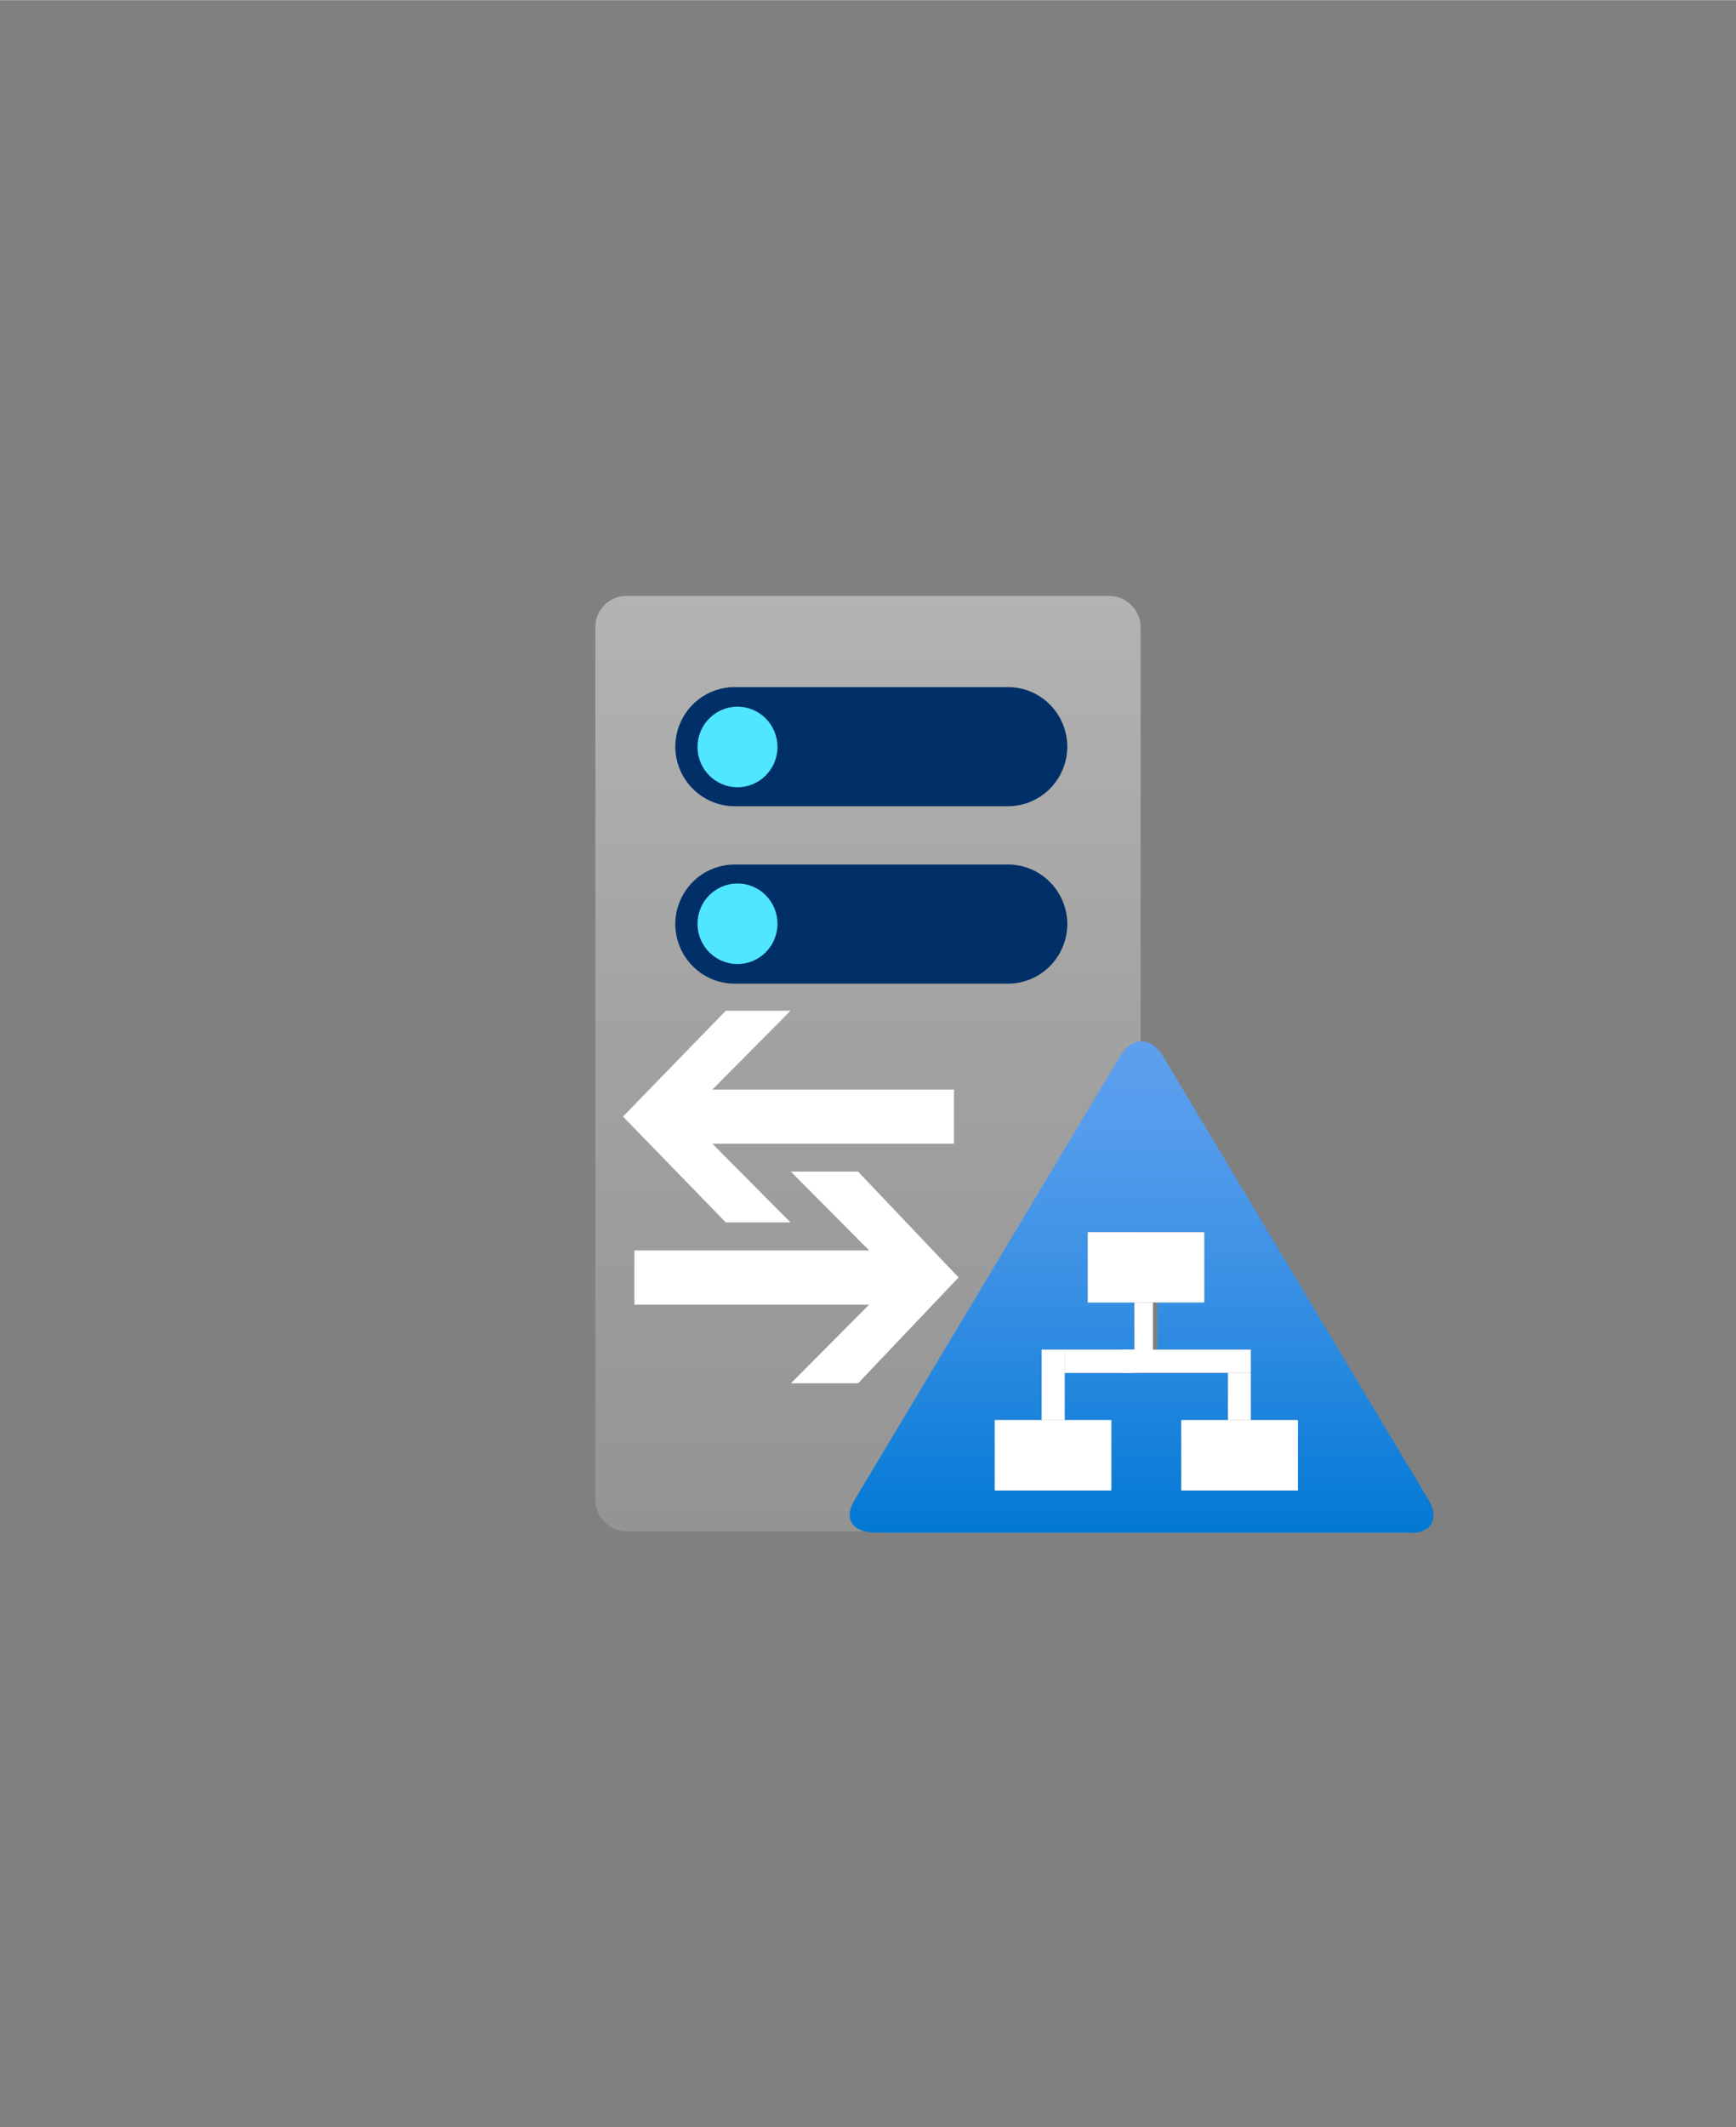 <?xml version="1.0" encoding="UTF-8" standalone="no"?>
<!DOCTYPE svg PUBLIC "-//W3C//DTD SVG 1.1//EN" "http://www.w3.org/Graphics/SVG/1.1/DTD/svg11.dtd">
<!-- Generated by Microsoft Visio, SVG Export ADFS Proxy.svg Page-1 -->
<svg xmlns="http://www.w3.org/2000/svg" xmlns:xlink="http://www.w3.org/1999/xlink" xmlns:ev="http://www.w3.org/2001/xml-events"
		width="1.456in" height="1.783in" viewBox="0 0 104.861 128.391" xml:space="preserve" color-interpolation-filters="sRGB"
		class="st8">
	<rect x="0" y="0" width="104.861" height="128.391" fill="#808080" stroke="none"/>
	<style type="text/css">
	<![CDATA[
		.st1 {fill:url(#grad0-6);stroke:none;stroke-linecap:butt;stroke-width:35.96}
		.st2 {fill:#003067;stroke:none;stroke-linecap:butt;stroke-width:35.96}
		.st3 {fill:#50e6ff;stroke:none;stroke-linecap:butt;stroke-width:35.96}
		.st4 {fill:url(#grad0-21);stroke:none;stroke-linecap:butt;stroke-width:9.528}
		.st5 {fill:#ffffff}
		.st6 {stroke:none;stroke-linecap:butt;stroke-width:0.75;visibility:hidden}
		.st7 {fill:#ffffff;stroke:none;stroke-linecap:butt;stroke-width:9.717}
		.st8 {fill:none;fill-rule:evenodd;font-size:12px;overflow:visible;stroke-linecap:square;stroke-miterlimit:3}
	]]>
	</style>

	<defs id="Patterns_And_Gradients">
		<linearGradient id="grad0-6" x1="0" y1="0" x2="1" y2="0" gradientTransform="rotate(-90 0.5 0.5)">
			<stop offset="0" stop-color="#949494" stop-opacity="1"/>
			<stop offset="0.53" stop-color="#a2a2a2" stop-opacity="1"/>
			<stop offset="1" stop-color="#b3b3b3" stop-opacity="1"/>
		</linearGradient>
		<linearGradient id="grad0-21" x1="0" y1="0" x2="1" y2="0" gradientTransform="rotate(-89.652 0.5 0.5)">
			<stop offset="0" stop-color="#0078d4" stop-opacity="1"/>
			<stop offset="0.16" stop-color="#1380da" stop-opacity="1"/>
			<stop offset="0.53" stop-color="#3c91e5" stop-opacity="1"/>
			<stop offset="0.82" stop-color="#559cec" stop-opacity="1"/>
			<stop offset="1" stop-color="#5ea0ef" stop-opacity="1"/>
		</linearGradient>
	</defs>
	<g>
		<title>Page-1</title>
		<g id="group5276-1" transform="translate(35.96,-35.738)">
			<title>ADFS Proxy</title>
			<g id="group5277-2" transform="translate(2.51799E-13,-0.222)">
				<title>Icon-databases-136</title>
				<g id="shape5278-3">
					<title>path4-5</title>
					<path d="M32.94 126.47 A1.946 1.959 0 0 1 31.03 128.39 L1.91 128.39 A1.912 1.925 0 0 1 0 126.47 L0 73.85
								 A1.878 1.891 0 0 1 1.91 71.92 L31.03 71.92 A1.912 1.925 0 0 1 32.94 73.85 L32.94 126.47
								 Z" class="st1"/>
				</g>
				<g id="shape5279-7" transform="translate(4.83,-33.065)">
					<title>path6-7</title>
					<path d="M0 124.78 A3.589 3.614 0 0 1 3.56 121.2 L19.99 121.2 A3.589 3.614 0 0 1 23.68 124.78 A3.589
								 3.614 0 0 1 19.99 128.39 L3.56 128.39 A3.589 3.614 0 0 1 0 124.78 ZM0 114.1 A3.589 3.614
								 0 0 1 3.56 110.49 L19.99 110.49 A3.589 3.614 0 0 1 23.68 114.1 A3.589 3.614 0 0 1 19.99
								 117.68 L3.56 117.68 A3.589 3.614 0 0 1 -0 114.1 Z" class="st2"/>
				</g>
				<g id="shape5280-9" transform="translate(6.172,-44.92)">
					<title>circle8-5</title>
					<ellipse cx="2.415" cy="125.959" rx="2.415" ry="2.432" class="st3"/>
				</g>
				<g id="shape5281-11" transform="translate(6.172,-34.248)">
					<title>circle10-2</title>
					<ellipse cx="2.415" cy="125.959" rx="2.415" ry="2.432" class="st3"/>
				</g>
			</g>
			<g id="group5282-13" transform="translate(14.966,-2.84217E-13)">
				<title>Page-1</title>
				<g id="group5283-14">
					<title>ADFS</title>
					<g id="group5284-15">
						<title>Sheet.5284</title>
						<g id="group5285-16">
							<title>Sheet.5285</title>
							<g id="group5286-17">
								<title>Sheet.5286</title>
								<g id="shape5287-18">
									<title>path14-5-6</title>
									<path d="M35.36 126.26 L19.3 99.44 C18.58 98.3 17.46 98.3 16.76 99.44 L0.7 126.26 C0 127.4 0.56
												 128.24 1.97 128.24 L34.08 128.24 C35.5 128.39 36.06 127.4 35.36 126.26 ZM27.47 125.7
												 L20.42 125.7 L20.42 121.45 L23.25 121.45 L23.25 118.6 L19.03 118.6 L17.6 118.6 L13.39
												 118.6 L13.39 121.45 L16.2 121.45 L16.2 125.7 L9.16 125.7 L9.16 121.45 L11.99 121.45
												 L11.99 117.2 L13.4 117.2 L17.6 117.2 L17.6 114.35 L14.78 114.35 L14.78 110.11 L21.82
												 110.11 L21.82 114.35 L18.99 114.35 L18.99 117.2 L23.21 117.2 L24.63 117.2 L24.63
												 121.45 L27.45 121.45 L27.45 125.7 L27.47 125.7 Z" class="st4"/>
								</g>
								<g id="shape5288-22" transform="translate(14.78,-14.041)">
									<title>rect1197</title>
									<rect x="0" y="124.149" width="7.039" height="4.242" class="st5"/>
									<rect x="0" y="124.149" width="7.039" height="4.242" class="st6"/>
								</g>
							</g>
						</g>
					</g>
				</g>
			</g>
			<g id="shape5289-25" transform="translate(24.129,-2.694)">
				<title>rect1199</title>
				<rect x="0" y="124.14" width="7.039" height="4.251" class="st5"/>
				<rect x="0" y="124.14" width="7.039" height="4.251" class="st6"/>
			</g>
			<g id="shape5290-28" transform="translate(35.39,-2.694)">
				<title>rect1203</title>
				<rect x="0" y="124.14" width="7.048" height="4.251" class="st5"/>
				<rect x="0" y="124.14" width="7.048" height="4.251" class="st6"/>
			</g>
			<g id="shape5291-31" transform="translate(26.955,-6.944)">
				<title>rect1205</title>
				<rect x="0" y="124.14" width="1.395" height="4.251" class="st5"/>
				<rect x="0" y="124.14" width="1.395" height="4.251" class="st6"/>
			</g>
			<g id="shape5292-34" transform="translate(28.351,-9.79)">
				<title>rect1207</title>
				<rect x="0" y="126.986" width="4.213" height="1.405" class="st5"/>
				<rect x="0" y="126.986" width="4.213" height="1.405" class="st6"/>
			</g>
			<g id="shape5293-37" transform="translate(32.564,-10.811)">
				<title>rect1209</title>
				<rect x="0" y="125.162" width="1.118" height="3.23" class="st5"/>
				<rect x="0" y="125.162" width="1.118" height="3.23" class="st6"/>
			</g>
			<g id="shape5294-40" transform="translate(31.808,-9.795)">
				<title>rect1211</title>
				<rect x="0" y="126.991" width="7.786" height="1.4" class="st5"/>
				<rect x="0" y="126.991" width="7.786" height="1.4" class="st6"/>
			</g>
			<g id="shape5295-43" transform="translate(38.216,-6.944)">
				<title>rect1213</title>
				<rect x="0" y="125.54" width="1.378" height="2.851" class="st5"/>
				<rect x="0" y="125.54" width="1.378" height="2.851" class="st6"/>
			</g>
			<g id="group5296-46" transform="translate(1.671,-9.161)">
				<title>Sheet.5296</title>
				<g id="group5297-47">
					<title>ADFS Proxy</title>
					<g id="group5298-48" transform="translate(-1.01918E-13,-9.712)">
						<title>Sheet.5298</title>
						<g id="shape5299-49">
							<title>path15</title>
							<path d="M5.4 120.37 L10.12 115.61 L6.21 115.61 L0 122 L6.21 128.39 L10.12 128.39 L5.4 123.64 L9.32 123.64
										 L19.99 123.64 L19.99 120.37 L9.32 120.37 L5.4 120.37 Z" class="st7"/>
						</g>
					</g>
					<g id="group5300-51" transform="translate(0.69,0)">
						<title>Sheet.5300</title>
						<g id="shape5301-52">
							<title>path20</title>
							<path d="M13.51 115.61 L9.45 115.61 L14.18 120.37 L10.26 120.37 L0 120.37 L0 123.64 L10.26 123.64 L14.18
										 123.64 L9.45 128.39 L13.51 128.39 L19.58 122 L13.51 115.61 Z" class="st7"/>
						</g>
					</g>
				</g>
			</g>
		</g>
	</g>
</svg>

